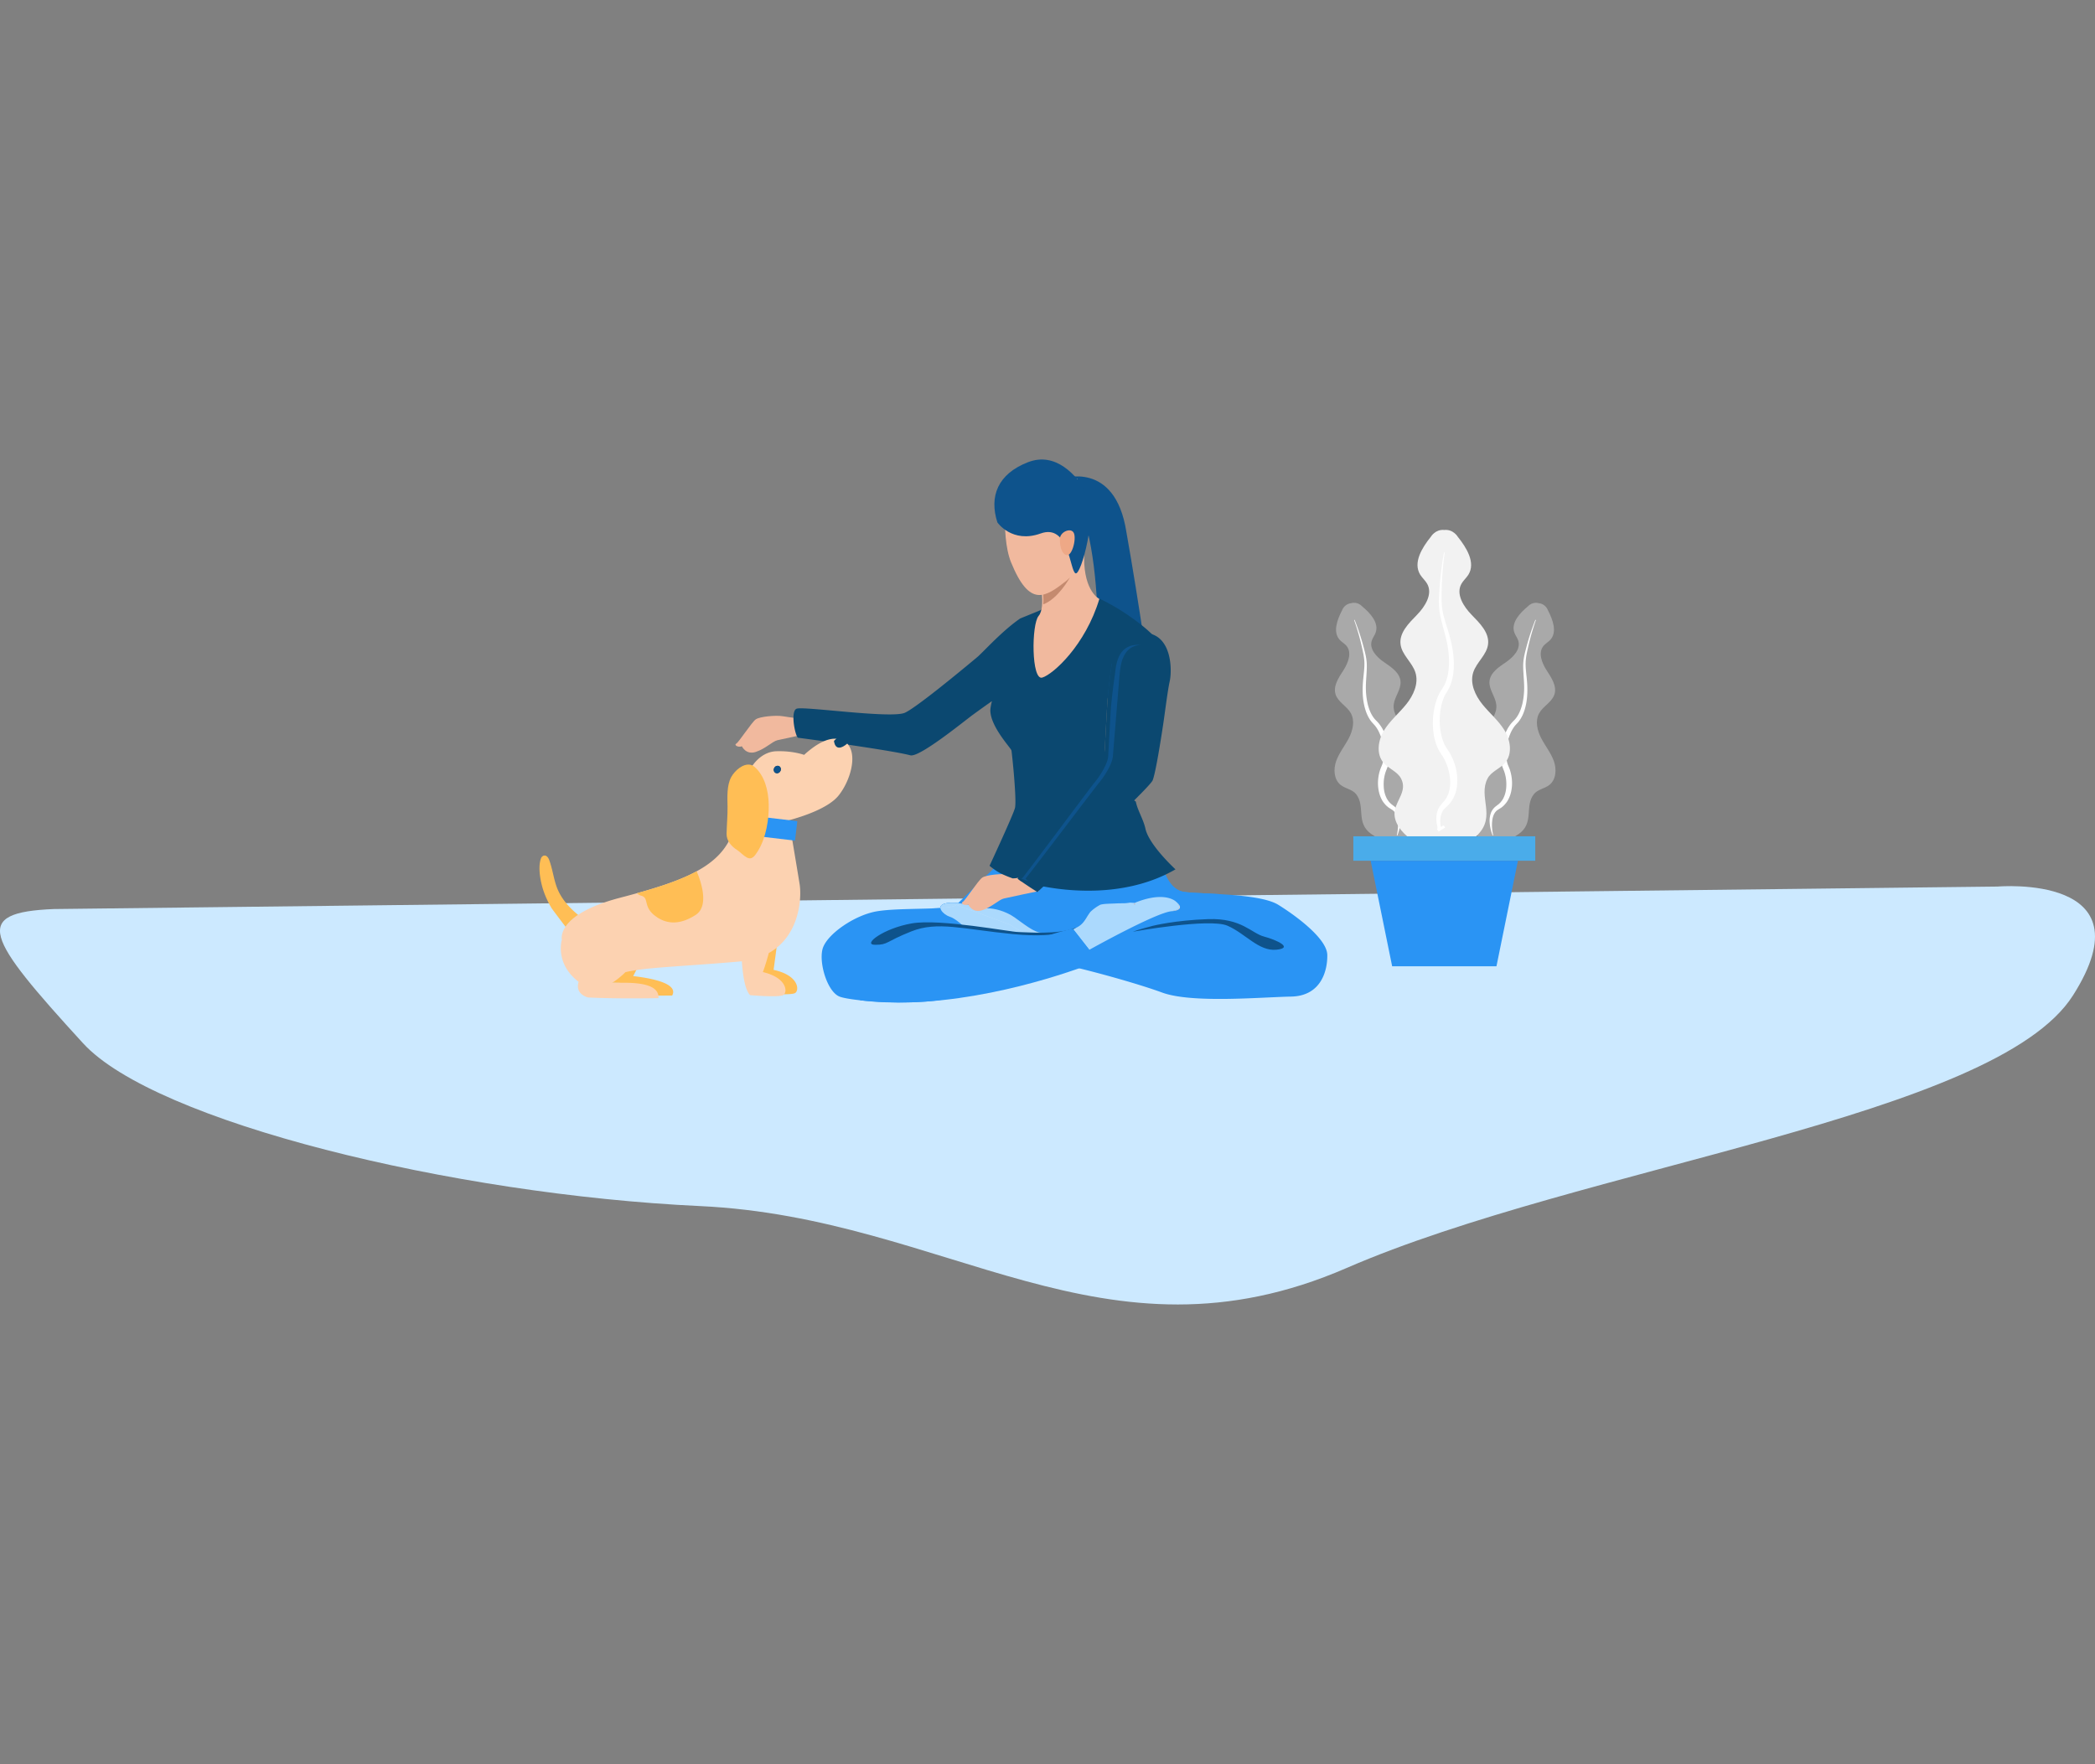 <svg xmlns="http://www.w3.org/2000/svg" enable-background="new 0 0 500 421" viewBox="0 0 500 421" id="lady-playing-with-pet-dog"><rect x="0" y="0" width="500" height="421" fill="#808080" stroke="none"/><path fill="#cce9ff" d="m12.855 216.953 463.939-5.367s36.5-3.163 17.947 25.99c-18.551 29.158-117.209 40.659-173.36 65.049-57.992 25.186-95.07-12.01-154.262-14.777-59.189-2.771-130.165-20.141-147.295-38.861-23.301-25.466-26.625-31.22-6.969-32.034z"></path><path fill="#2a94f4" d="M308.145 237.846c-7.179.137-23.685 1.656-30.798-.965-5.183-1.916-17.258-5.403-26.032-7.21-3.268-.669-6.074-1.109-7.901-1.148-4.794-.098-9.708-4.388-13.217-7.293-1.418-1.178-2.603-2.124-3.46-2.472-.837-.345-1.464-.751-1.853-1.163-.287-.303-.445-.61-.461-.892-.036-.688.791-1.23 2.659-1.23.52 0 1.055.024 1.597.067 3.258.242 6.736 1.096 8.692 1.039 2.275-.072 8.49 5.386 9.733 5.661.527.117 2.091.584 4.103.729 2.728.203 6.283-.179 9.222-2.799 1.536-1.371 3.742-2.979 6.074-4.557 5.365-3.63 11.4-7.104 11.535-7.18 0-.004.002-.004.002-.004s0 .004.003.009V208.447l.013.032c.069.184.348.907.868 1.715.34.53.781 1.095 1.336 1.569a4.556 4.556 0 0 0 1.922 1.018c.402.097 1.042.168 1.861.231.156.013.317.022.486.035 1.006.069 2.222.125 3.565.191 1.078.053 2.237.111 3.43.185 5.167.313 10.962.9 13.583 2.535a59.565 59.565 0 0 1 3.962 2.696l.005.004c3.499 2.6 6.905 5.776 7.581 8.401.074.289.115.57.12.844.07 3.729-1.451 9.805-8.63 9.943z"></path><path fill="#2a94f4" d="M278.067 208.483c.069.189.338.904.857 1.712.34.53.781 1.095 1.336 1.569a4.556 4.556 0 0 0 1.922 1.018c.481.111 1.298.194 2.347.266l-19.262 10.371-25.205-.616-9.864-1.573-1.873-.299s-4.899-3.41-6.004-4.124c.747-.026 1.456-.06 2.104-.104-.036-.688.791-1.23 2.659-1.23.52 0 1.055.024 1.597.067 1.779-1.826 10.094-9.805 10.094-9.805l39.282 2.691.01.057z"></path><path fill="#2a94f4" d="M291.524 213.424c-7.197 1.986-13.207 7.435-13.207 7.435l-9.014 1.623 14.74-9.469c.156.013.317.022.486.035 1.006.069 2.222.125 3.565.191 1.078.052 2.237.111 3.43.185z"></path><path fill="#cce9ff" d="M280.534 217.238c-.297.071-.612.155-.937.241-3.75.339-19.587 9.184-19.587 9.184l-.026.013c-2.436.864-5.451 1.897-8.664 3.002-8.055 2.731-17.34 5.844-21.543 7.616-7.742 3.239-26.521 1.725-29.423.551-2.109-.864-3.75-4.657-4.161-7.97-.141-1.217-.125-2.378.1-3.283.494-2.051 3.028-4.515 6.099-6.369 1.984-1.204 4.203-2.167 6.255-2.603 2.818-.612 7.858-.653 12.129-.765l1.543-.044a73.055 73.055 0 0 0 2.109-.113c1.868-.113 3.271-.311 3.765-.693.028-.015.041-.029.056-.043l.131.027 1.694.638 11.098 4.089c4.727 3.751 10.358 1.954 12.751 1.543 3.483-.594 4.374-1.642 5.265-3.042.297-.48.609-1.006 1.034-1.572a10.283 10.283 0 0 1 2.378-1.712c0-.013.013-.013.013-.013.978-.256 2.193-.226 3.893-.312.509-.028 1.019-.028 1.5-.028.453 0 .922-.042 1.4-.113.074-.014.159-.028.215-.044h.043c.691.03 1.144.057 1.144.057-.637.978.527.269.031-.013 6.324-2.576 9.099-.863 9.695-.397.054.043.097.073.113.099.013 0 .013.015.013.015s.013.014.043.028c.041.043.113.083.184.17.722.751.893 1.559-.353 1.856z" opacity=".8"></path><path fill="#eddad3" d="M280.703 215.214c-.031-.013-.043-.028-.043-.028s0-.015-.013-.015c.025 0 .043.015.056.043z"></path><path fill="#2a94f4" d="M259.977 226.676a699.704 699.704 0 0 1-8.664 2.995c-8.052 2.74-17.333 5.857-21.538 7.623-2.214.929-5.331 1.468-8.722 1.735-.013 0-.026.003-.041.003a67.194 67.194 0 0 1-3.202.171l-.202.006c-4.492.13-9.089-.117-12.462-.493-.008-.003-.018-.003-.031-.006-2.298-.255-4.029-.573-4.755-.865-2.117-.856-3.755-4.661-4.164-7.967-.148-1.223-.133-2.376.092-3.29.502-2.055 3.03-4.508 6.104-6.367l.003-.004c1.983-1.201 4.203-2.156 6.25-2.601 2.813-.61 7.852-.645 12.137-.762.525-.012 1.042-.03 1.536-.047h.003c.747-.026 1.456-.06 2.101-.1 1.871-.12 3.276-.318 3.773-.697.023-.017.046-.033.064-.051l.115.038 1.707.635 11.088 4.088c3.931 3.108 8.477 2.397 11.274 1.832.576-.115 1.075-.226 1.482-.296.878-.151 1.595-.327 2.181-.533l3.871 4.953z"></path><path fill="#0e538c" d="M270.355 222.37s18.318-3.306 22.597-1.439c4.284 1.861 7.458 6.143 11.671 5.729 4.213-.415.054-2.337-2.951-3.139-3.005-.797-5.344-4.423-13.288-4.163-7.947.262-13.276 1.605-13.276 1.605s-3.563.929-4.753 1.407z"></path><path fill="#cce9ff" d="M229.504 220.657s-1.559-1.483-2.905-1.899c-1.346-.418-3.499-2.497-1.052-3.114 3.069-.777 8.648 1.175 10.166 1.142 1.52-.035 4.287.649 6.421 2.156 2.14 1.507 4.773 3.694 6.46 3.652 0 0-.107.408-1.213.371-1.103-.035-17.271-1.811-17.271-1.811l-.606-.497z" opacity=".8"></path><path fill="#0e538c" d="M256.831 221.367s-3.097 2.738-15.111 1.563c-12.014-1.172-17.952-3.139-24.235-.635-6.286 2.5-5.457 3.192-8.63 3.192-3.182 0 2.001-3.938 8.768-5.11 6.765-1.174 23.544 2.07 25.477 2.07 1.935 0 9.429.736 13.731-1.08z"></path><path fill="#2a94f4" d="M262.096 229.389s-19.577 8.136-41.043 9.64c-.013 0-.026.003-.041.003-1.06.073-2.13.13-3.202.171l-.202.006c-4.162.15-8.357.015-12.462-.493-.008-.003-.018-.003-.031-.006 0 0 35.09-12.605 47.326-16.158 1.692-.488 2.946-.807 3.611-.894l.051.065 3.872 4.953 2.121 2.713z"></path><path fill="#eddad3" d="M270.839 215.469c.497.282-.668.99-.031.013l.015-.013h.016zM279.597 217.479c.325-.086.64-.17.937-.241 1.246-.297 1.075-1.105.353-1.854.566.481 1.797 1.828-1.29 2.095z"></path><path fill="#f1b99e" d="M191.681 171.593s-2.905-.328-4.914-.664c-1.556-.26-5.416.065-6.393.754-.978.688-4.067 5.498-4.656 5.789-.591.293.31.981 1.346.643 0 0 .97 2.119 3.317 1.341 2.347-.78 3.934-2.497 5.165-2.795 1.231-.298 8.397-1.792 8.397-1.792s-.417-3.779-2.262-3.276zM245.721 209.375s-2.905-.33-4.917-.665c-1.556-.262-5.413.065-6.393.754-.975.688-4.067 5.498-4.653 5.789-.594.293.307.98 1.344.644 0 0 .97 2.118 3.32 1.341 2.347-.781 3.931-2.498 5.162-2.796 1.231-.298 8.4-1.793 8.4-1.793s-.418-3.779-2.263-3.274z"></path><path fill="#2a94f4" d="M243.496 150.204a30.96 30.96 0 0 0-1.083.756c.02-.221.028-.339.028-.339l1.055-.417zM249.191 147.955s-.002.053-.002.15c-.148.004-.289.011-.425.02l.427-.17z"></path><path fill="#0e538c" d="M253.424 114.236s12.682-4.539 15.39 12.653c3.056 17.137 5.999 38.032 5.999 38.032l-13.071 2.06c0 .001 3.046-43.191-8.318-52.745z"></path><path fill="#0b4870" d="M265.346 158.385s-.865 5.797-1.103 9.975c-.269 4.738-.52 9.409-.571 10.457-.097 2.128 3.12 5.757 1.968 7.127-1.059 1.259-14.758 23.687-23.905 23.687 0 0-.013.008-.013.015-1.758-.623-3.094-1.248-3.888-1.781-1.085-.725-1.666-1.232-1.666-1.232s5.559-11.946 6.053-13.749c.261-.933.056-4.454-.212-7.703-.253-3.021-.561-5.811-.614-6.076-.107-.542-4.732-5.347-5.029-9.254-.046-.575.097-1.449.371-2.52a316.544 316.544 0 0 0-4.515 3.232c-.947.692-3.463 2.705-6.191 4.721-3.583 2.646-7.532 5.302-8.763 4.98-4.819-1.273-26.101-4.119-26.759-4.183-.655-.063-1.973-6.267-.399-6.935 1.574-.668 22.61 2.435 25.871.952 2.334-1.059 10.361-7.57 14.691-11.144 1.195-.987 2.111-1.751 2.544-2.111 1.239-1.029 5.198-5.45 9.199-8.467.361-.272.724-.532 1.083-.777l4.648-1.892c3.737-2.213 9.467-4.849 13.45-3.17 4.927 2.079 10.734 6.233 13.327 8.817.758.754 1.239 1.376 1.346 1.772v.003c.125.48-.113 2.038-.548 4.08-1.139 5.375-3.624 14.087-4.3 15.187-.901 1.473-3.025 14.325-3.371 16.727l1.955 1.411.681.491.392.284c.394 2.044 1.799 4.21 2.293 6.459.863 3.938 7.174 9.714 7.174 9.714-10.227 5.919-22.582 5.766-31.512 4.085a51.789 51.789 0 0 1-5.42-1.305c-.481-.351-.781-.601-.704-.632.299-.118 17.384-22.764 18.446-24.023 1.152-1.372 3.396-4.662 3.494-6.79.049-1.048.302-5.719.571-10.457.236-4.178 1.103-9.975 1.103-9.975.259-2.097.568-7.032 5.201-7.401"></path><path fill="#f1b99e" d="M262.375 142.942c-3.32 11.043-11.023 17.998-13.629 18.773-2.606.771-2.608-12.702-.855-14.739.463-.543.699-1.423.794-2.422.179-1.888-.154-4.198-.376-5.435-.097-.548-.172-.889-.172-.889s10.629-13.276 10.604-5.141c-.029 8.133 3.634 9.853 3.634 9.853z"></path><path fill="#c48a6f" d="M255.331 137.854c-.044.079-2.808 5.077-6.353 6.385.161-1.688-.141-3.752-.338-4.858l6.691-1.527z"></path><path fill="#f1b99e" d="M240.481 113.956s-1.935 13.527.84 20.299c4.451 10.867 8.139 8.271 13.117 4.418 7.192-5.561 2.662-24.411 2.662-24.411l-16.619-.306z"></path><path fill="#0e538c" d="M238.04 124.681s3.496 5.091 10.325 2.638c6.777-2.435 6.939 8.842 8.313 9.508 1.377.668 5.352-14.795 2.808-19.111s-7.527-9.968-14.143-7.406c-7.239 2.806-9.297 8.179-7.303 14.371z"></path><path fill="#eea886" d="M252.966 128.829c-.228-1.796 2.641-3.092 3.322-1.617.681 1.473-.527 6.02-1.986 5.203-1.461-.814-1.336-3.586-1.336-3.586z"></path><path fill="#ffbe55" fill-rule="evenodd" d="M143.384 234.579c2.964-.017 10.565-.523 11.052 3.056l5.984-.04c1.868-3.382-7.55-4.425-9.301-4.638l.919-1.78c-2.242.233-4.08.499-5.475.848a18.713 18.713 0 0 1-3.179 2.554zM180.163 232.013c.09.645.197 1.266.322 1.842 2.821.847 4.044 2.232 4.397 3.378 1.994.093 4.328.115 4.894-.243 1.026-.645.919-4.205-5.147-5.523.264-1.877.857-6.403.857-6.403a13.453 13.453 0 0 1-4.466 4.014 59.579 59.579 0 0 1-.857 2.935z" clip-rule="evenodd"></path><path fill="#fcd2b1" fill-rule="evenodd" d="M200.135 189.867c-2.416 3.008-8.541 5.006-11.842 5.899 0 0 1.94 11.442 2.554 15.287.363 2.287.256 7.927-2.9 12.387a13.4 13.4 0 0 1-4.466 4.013 57.322 57.322 0 0 1-.855 2.935 40.072 40.072 0 0 1-.555 1.61c.307.073.602.151.878.234 2.818.846 4.044 2.232 4.397 3.377.269.868.038 1.6-.374 1.858-1.031.65-7.942.043-7.942.043-1.208-1.171-1.745-4.686-1.979-8.094-.2.024-.404.047-.612.065-2.088.184-4.085.344-5.984.489-2.142.162-4.164.305-6.053.436h-.005c-.033.005-.067.005-.1.009-3.711.26-6.918.488-9.562.76a57.47 57.47 0 0 0-3.588.467c-.699.115-1.328.242-1.886.381a18.788 18.788 0 0 1-3.179 2.553c2.961-.017 10.563-.523 11.052 3.057.023.182.031.378.018.582 0 0-7.415.15-13.854-.041-1.006-.03-1.991-.067-2.92-.115 0 0-.415-.087-.901-.34-.87-.452-1.978-1.431-1.387-3.395-5.748-4.411-4-10.043-4-10.043s-.33-1.305.886-3.11c.077-.112.159-.226.248-.343.589-.772 1.459-1.621 2.751-2.486 2.083-1.397 5.252-2.846 10.069-4.099 1.38-.359 2.705-.715 3.98-1.07a125.707 125.707 0 0 0 5.667-1.698 69.376 69.376 0 0 0 3.872-1.379c1.72-.674 3.286-1.384 4.702-2.156 4.407-2.399 7.322-5.372 8.702-9.599 1.211 2.2 2.027 3.791 3.087 3.997 1.482.288 6.12-4.889 3.916-10.895-1.533-4.183-2.897-5.797-3.57-6.872 0 0 .873-1.417 1.241-1.93a9.99 9.99 0 0 1 1.008-1.189c1.044-1.044 2.605-2.102 4.679-2.161.281-.01.553-.012.816-.01.141 0 .274.003.41.006 2.79.073 4.732.656 5.365.871a22.99 22.99 0 0 1 2.472-1.991c1.723-1.183 3.657-2.056 5.447-1.832l2.367 1.14c2.508 2.615.791 8.827-2.07 12.392z" clip-rule="evenodd"></path><path fill="#ffbe55" d="M137.974 218.344c-1.292.865-2.163 1.714-2.751 2.486a7.85 7.85 0 0 0-.248.343c-1.011-1.312-3.194-4.194-3.358-4.47-.988-1.687-1.807-3.502-2.296-5.418-.481-1.887-.886-4.626-.2-6.439.113-.302.34-.544.632-.63.627-.182 1.09.412 1.308.995.77 2.057 1.021 4.21 1.735 6.277.98 2.835 2.969 5.047 5.178 6.856z"></path><path fill="#0b4870" d="M202.203 177.478c-.197-.301-.376-.567-.525-.795-1.042-1.619-1.81-.658-1.81-.658l-.824.795c0-.001.182 3.155 3.159.658z"></path><path fill="#262525" fill-rule="evenodd" d="M185.057 184.434c.389.227.909.063 1.157-.365.253-.43.143-.961-.246-1.188-.387-.228-.906-.064-1.159.365-.248.429-.138.961.248 1.188z" clip-rule="evenodd"></path><path fill="#0e538c" d="M185.438 184.553a.762.762 0 0 1-.389-.105c-.394-.231-.509-.775-.253-1.212.256-.436.786-.604 1.182-.37.192.112.323.3.371.528a.971.971 0 0 1-.118.682.967.967 0 0 1-.54.437.791.791 0 0 1-.253.04z"></path><path fill="#ffbe55" d="M166.018 218.366c-4.092 2.631-7.361 2.12-9.931 0-2.567-2.124-1.167-4.084-3.035-4.589a2.246 2.246 0 0 1-1.029-.602c5.787-1.606 10.54-3.215 14.241-5.232.818 1.891 3.211 8.197-.246 10.423z"></path><path fill="#2a94f4" d="M179.501 189.115h4.681v16.442h-4.681z" transform="rotate(-83.252 181.845 197.331)"></path><path fill="#ffbe55" d="M179.086 182.52c.345.074.676.234.983.497 2.426 2.089 3.322 5.643 3.399 8.934.085 3.496-.617 7.972-2.557 11.112-.76 1.234-1.449 2.263-2.71 1.563-.842-.465-1.479-1.242-2.28-1.76-1.298-.836-2.557-2.152-2.516-3.907.049-2.146.266-4.31.233-6.479-.031-2.126-.225-5 .875-7.018.862-1.584 2.879-3.298 4.573-2.942z"></path><path fill="#0b4870" d="M279.382 160.863a11.015 11.015 0 0 1-.215 1.733c-.507 2.286-1.106 7.303-1.577 10.414-.497 3.268-1.728 11.214-2.483 13.204-.187.486-1.915 2.318-4.423 4.812-6.34 6.306-17.663 16.841-21.653 20.542-.911.845-1.441 1.333-1.441 1.333l-.694-.444a89.292 89.292 0 0 1-3.161-2.106c-.044-.031-.084-.061-.125-.088-.481-.351-.781-.601-.704-.632.299-.118 17.384-22.764 18.446-24.023 1.152-1.372 2.222-4.662 2.319-6.79.049-1.048.302-5.719.571-10.457.238-4.178 1.103-9.975 1.103-9.975.261-2.097 1.743-7.032 6.376-7.401.722-.06 1.546-.007 2.493.185.246.049.481.112.706.187 3.927 1.314 4.634 6.376 4.462 9.506z"></path><path fill="#0e538c" d="M265.612 180.375c-.09 2.024-2.224 5.15-3.32 6.452-1.006 1.197-17.248 22.723-17.53 22.835-.074.029.21.268.668.601a41.222 41.222 0 0 1-1.797-.585c0-.008.148.13.154.127.284-.112 16.38-21.78 17.389-22.977 1.095-1.303 3.227-4.428 3.322-6.452.046-.996.286-5.437.542-9.939.223-3.971 1.049-9.481 1.049-9.481.264-2.15.586-7.438 6.058-7.035-4.405.35-4.699 5.04-4.942 7.035"></path><path fill="#d3d3d3" d="M370.838 181.61c-.704-1.95-2.053-3.594-3.007-5.434-.957-1.842-1.492-4.135-.489-5.949.939-1.698 3.033-2.632 3.637-4.475.655-1.999-.722-4.023-1.866-5.788-1.142-1.766-2.073-4.217-.722-5.828.456-.543 1.106-.887 1.589-1.406 1.725-1.852.63-4.826-.54-7.068 0 0-.512-1.528-2.145-1.692-1.569-.48-2.631.732-2.631.732-1.945 1.615-4.103 3.938-3.23 6.312.246.664.717 1.234.926 1.911.622 2.008-1.185 3.908-2.92 5.096-1.735 1.186-3.788 2.522-3.957 4.617-.156 1.932 1.418 3.605 1.625 5.532.225 2.063-1.157 3.971-2.749 5.301-1.592 1.327-3.473 2.321-4.876 3.848-1.403 1.529-2.242 3.874-1.236 5.688.699 1.259 2.163 2.053 2.554 3.439.671 2.366-1.553 3.599-2.262 5.453-.745 1.943.468 4.142 1.809 5.603 3.583 3.906 7.54 4.673 12.06 1.583 3.872-2.648 1.359-6.643 3.688-9.565.896-1.126 2.554-1.291 3.683-2.184 1.63-1.287 1.766-3.774 1.059-5.726z" opacity=".5"></path><path fill="#fff" d="M366.551 148.019a57.56 57.56 0 0 0-1.873 6.562c-.253 1.11-.494 2.218-.555 3.331-.059 1.097.077 2.237.187 3.364.256 2.259.363 4.63-.128 6.934-.246 1.149-.624 2.293-1.264 3.334a7.096 7.096 0 0 1-.533.751c-.184.229-.443.481-.594.659-.361.369-.645.829-.919 1.286a12.132 12.132 0 0 0-1.387 6.264c.044.526.105 1.055.248 1.545.059.252.148.488.248.717l.159.39c.061.145.123.289.174.435.392 1.171.586 2.387.553 3.607-.049 1.214-.279 2.452-.87 3.567-.276.562-.678 1.067-1.121 1.515-.246.203-.471.43-.75.585l-.699.438c-.804.551-1.2 1.605-1.298 2.686-.12 1.089.003 2.229.238 3.335v.003a.067.067 0 0 1-.051.081c-.033.008-.064-.01-.079-.041a9.793 9.793 0 0 1-.727-3.404 5.55 5.55 0 0 1 .269-1.801c.182-.602.571-1.157 1.055-1.597l.704-.543c.212-.138.379-.335.563-.505.328-.385.624-.8.819-1.28.433-.932.596-2 .589-3.057a9.072 9.072 0 0 0-.525-3.112l-.299-.763c-.12-.3-.223-.6-.289-.906-.161-.608-.217-1.222-.253-1.831a13.285 13.285 0 0 1 1.789-6.872c.328-.509.663-1.019 1.113-1.458.228-.244.386-.386.566-.594.174-.197.33-.408.476-.63.586-.888.973-1.927 1.236-2.998.253-1.075.389-2.186.427-3.303.041-1.115-.038-2.241-.118-3.381-.064-1.141-.159-2.284-.054-3.463.115-1.166.41-2.284.706-3.386a57.36 57.36 0 0 1 2.14-6.511.07.07 0 0 1 .09-.037.069.069 0 0 1 .037.084z"></path><path fill="#d3d3d3" d="M318.905 181.61c.704-1.95 2.053-3.594 3.007-5.434.957-1.842 1.492-4.135.491-5.949-.939-1.698-3.036-2.632-3.64-4.475-.655-1.999.722-4.023 1.866-5.788 1.142-1.766 2.073-4.217.724-5.828-.456-.543-1.108-.887-1.592-1.406-1.722-1.852-.63-4.826.54-7.068 0 0 .512-1.528 2.145-1.692 1.569-.48 2.634.732 2.634.732 1.945 1.615 4.1 3.938 3.227 6.312-.246.664-.714 1.234-.924 1.911-.624 2.008 1.185 3.908 2.92 5.096 1.735 1.186 3.788 2.522 3.957 4.617.156 1.932-1.418 3.605-1.628 5.532-.223 2.063 1.157 3.971 2.749 5.301 1.592 1.327 3.473 2.321 4.876 3.848 1.405 1.529 2.242 3.874 1.236 5.688-.699 1.259-2.16 2.053-2.554 3.439-.671 2.366 1.556 3.599 2.263 5.453.745 1.943-.469 4.142-1.807 5.603-3.586 3.906-7.54 4.673-12.063 1.583-3.872-2.648-1.359-6.643-3.688-9.565-.896-1.126-2.554-1.291-3.683-2.184-1.627-1.287-1.76-3.774-1.056-5.726z" opacity=".5"></path><path fill="#fff" d="M323.192 148.019a56.967 56.967 0 0 1 1.876 6.562c.251 1.11.491 2.218.555 3.331.056 1.097-.079 2.237-.189 3.364-.256 2.259-.363 4.63.128 6.934.246 1.149.625 2.293 1.264 3.334.161.261.338.511.535.751.184.229.44.481.591.659.361.369.645.829.921 1.286a12.162 12.162 0 0 1 1.387 6.264c-.046.526-.105 1.055-.251 1.545a4.326 4.326 0 0 1-.246.717l-.161.39c-.061.145-.123.289-.172.435a10.394 10.394 0 0 0-.555 3.607c.051 1.214.282 2.452.87 3.567.276.562.678 1.067 1.123 1.515.246.203.468.43.75.585l.696.438c.804.551 1.2 1.605 1.298 2.686.12 1.089-.003 2.229-.235 3.335l-.003.003a.067.067 0 0 0 .051.081.068.068 0 0 0 .079-.041 9.793 9.793 0 0 0 .727-3.404 5.55 5.55 0 0 0-.269-1.801c-.182-.602-.571-1.157-1.055-1.597l-.701-.543c-.215-.138-.381-.335-.563-.505-.33-.385-.627-.8-.822-1.28-.432-.932-.594-2-.589-3.057a9.072 9.072 0 0 1 .525-3.112l.299-.763c.12-.3.223-.6.289-.906.161-.608.217-1.222.256-1.831a13.316 13.316 0 0 0-1.791-6.872c-.328-.509-.663-1.019-1.111-1.458-.23-.244-.386-.386-.568-.594a5.81 5.81 0 0 1-.476-.63c-.586-.888-.973-1.927-1.234-2.998a16.803 16.803 0 0 1-.428-3.303c-.043-1.115.036-2.241.115-3.381.064-1.141.159-2.284.054-3.463-.115-1.166-.407-2.284-.704-3.386a57.57 57.57 0 0 0-2.142-6.511.066.066 0 0 0-.087-.037.069.069 0 0 0-.037.084z"></path><path fill="#f2f2f2" d="M359.098 174.34c-1.421-2.344-3.596-4.123-5.316-6.259-1.717-2.135-3.008-4.969-2.181-7.582.773-2.444 3.248-4.201 3.547-6.748.328-2.759-1.983-5.024-3.923-7.014-1.94-1.99-3.788-4.923-2.457-7.364.448-.823 1.206-1.436 1.697-2.236 1.748-2.847-.443-6.419-2.541-9.018 0 0-1.062-1.849-3.22-1.636-2.158-.213-3.22 1.636-3.22 1.636-2.101 2.6-4.292 6.171-2.542 9.018.491.799 1.246 1.413 1.697 2.236 1.328 2.44-.517 5.374-2.457 7.364-1.94 1.99-4.251 4.255-3.926 7.014.302 2.547 2.777 4.304 3.55 6.748.827 2.613-.463 5.448-2.183 7.582-1.717 2.136-3.895 3.915-5.316 6.259-1.421 2.344-1.897 5.603-.12 7.692 1.234 1.45 3.335 2.097 4.205 3.791 1.484 2.893-1.075 5.068-1.51 7.656-.461 2.712 1.687 5.245 3.801 6.789 5.664 4.127 10.99 4.091 16.045-1.093 4.328-4.438.031-8.959 2.286-13.354.87-1.692 2.974-2.339 4.205-3.789 1.776-2.089 1.299-5.348-.121-7.692z"></path><path fill="#4aacea" d="M322.992 199.592h43.423v5.837h-43.423z"></path><path fill="#fff" d="M343.335 198.461c-.85-1.272 0 0-.363-1.532a7.346 7.346 0 0 1-.12-2.402c.079-.827.438-1.651.95-2.346l.77-.886c.241-.235.404-.534.599-.801.325-.585.602-1.202.729-1.872.317-1.321.251-2.747-.033-4.116a12.06 12.06 0 0 0-1.492-3.897l-.586-.911a7.707 7.707 0 0 1-.612-1.097c-.368-.749-.599-1.529-.806-2.307a17.596 17.596 0 0 1 .532-9.373c.289-.745.591-1.492 1.06-2.177.233-.376.399-.603.581-.919.169-.301.323-.613.453-.939.53-1.304.758-2.751.816-4.206a22.143 22.143 0 0 0-.305-4.392c-.236-1.455-.635-2.895-1.031-4.35-.379-1.463-.799-2.919-.97-4.475-.156-1.54-.067-3.067.028-4.57a76.212 76.212 0 0 1 1.08-8.995.092.092 0 0 1 .105-.074.09.09 0 0 1 .072.101 76.092 76.092 0 0 0-.719 8.991c-.036 1.503-.059 3.005.146 4.461.215 1.437.686 2.879 1.121 4.311.921 2.86 1.679 5.906 1.641 9.018-.018 1.554-.21 3.134-.77 4.651a8.746 8.746 0 0 1-.494 1.109c-.179.347-.448.738-.596 1.01-.371.573-.619 1.245-.857 1.907-.816 2.723-.873 5.756-.166 8.478.195.672.41 1.339.724 1.938.143.312.32.594.507.865l.312.465c.115.17.233.34.335.518a13.828 13.828 0 0 1 1.659 4.529c.251 1.589.274 3.25-.2 4.849-.212.801-.602 1.559-1.06 2.256-.266.329-.496.681-.819.953l-.791.749c-.896.925-1.136 2.393-.98 3.82.128 1.442.514-.64 1.106.731"></path><path fill="#2a94f4" d="M357.15 230.614h-24.893l-5.131-25.185h35.153z"></path></svg>
